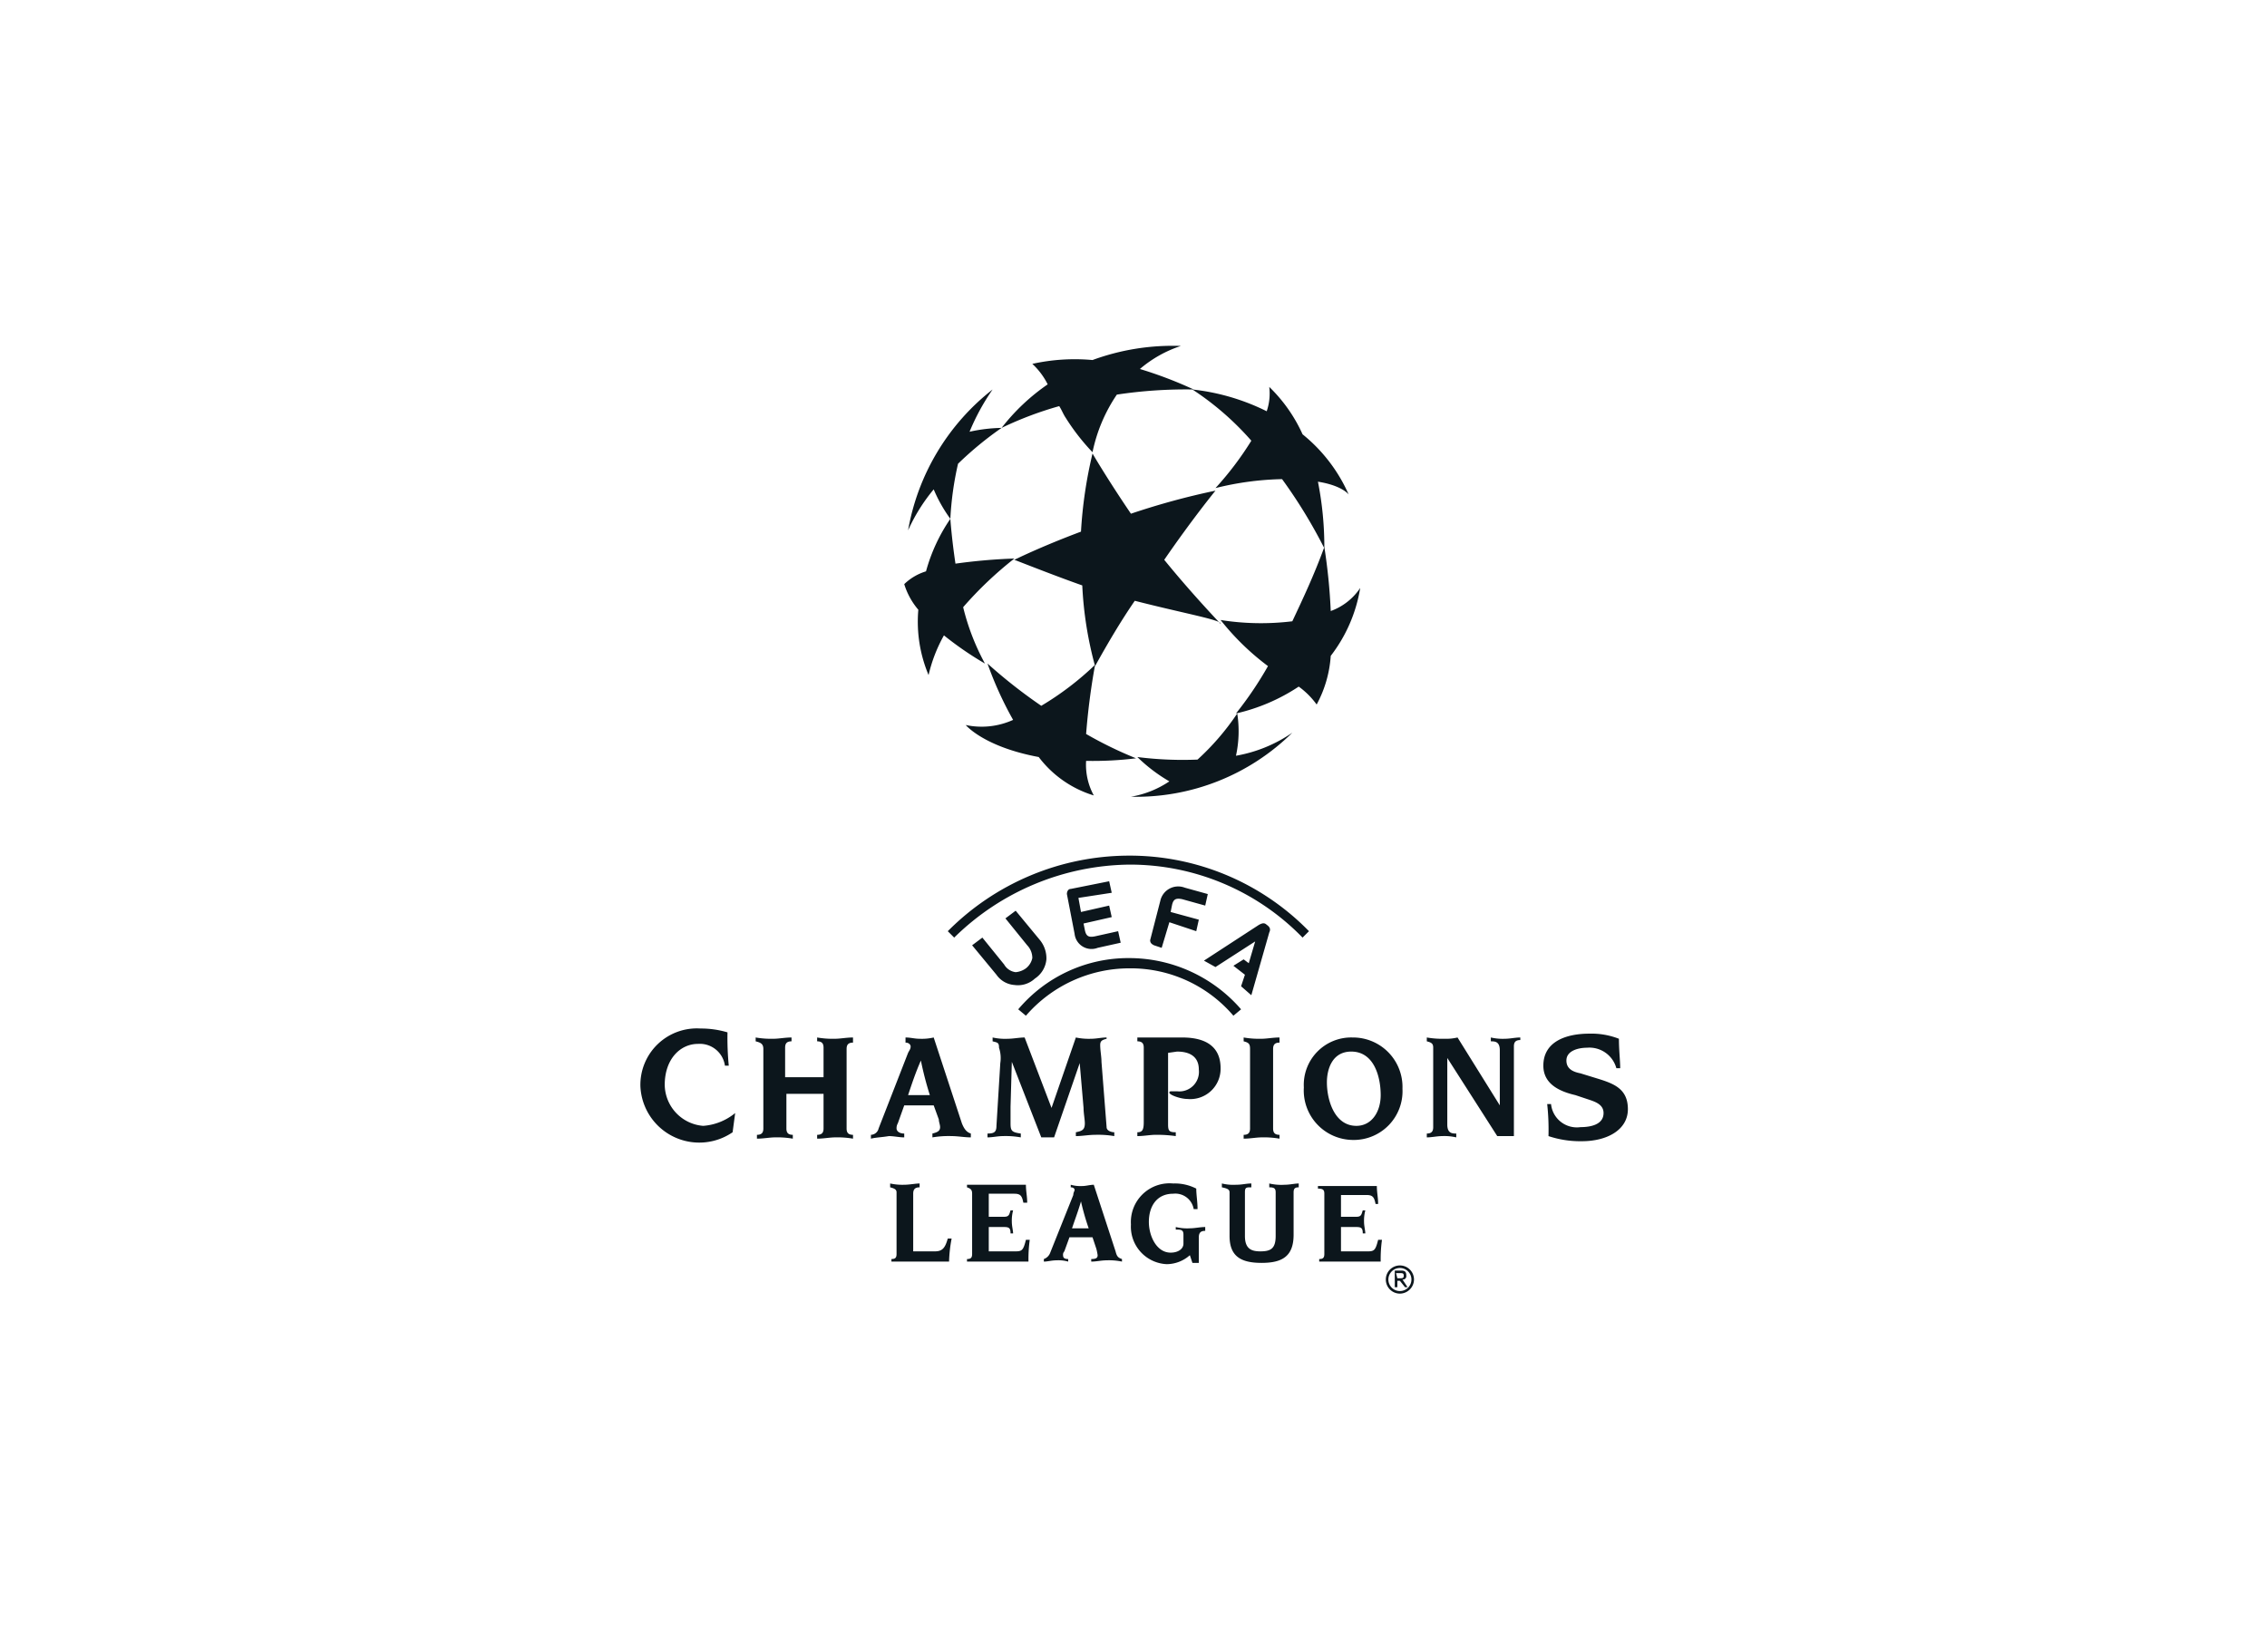<svg xmlns="http://www.w3.org/2000/svg" width="177" height="129" viewBox="0 0 177 129">
  <g id="cl-7" transform="translate(-1434 -59)">
    <rect id="Rectangle_50" data-name="Rectangle 50" width="177" height="129" transform="translate(1434 59)" fill="#ffffff" fill-opacity="0"/>
    <path id="Path_49" data-name="Path 49" d="M939.3,41.5a18.8,18.8,0,0,1,13.5,5.7l.5-.5a19.553,19.553,0,0,0-14.1-5.9,19.962,19.962,0,0,0-14.1,5.9l.5.5a19.8,19.8,0,0,1,13.7-5.7m0,8.1a10.532,10.532,0,0,1,8.1,3.7l.6-.5a11.566,11.566,0,0,0-8.7-4,11.233,11.233,0,0,0-8.7,4l.6.5a10.688,10.688,0,0,1,8.1-3.7M950,46.2c-.2-.2-.4-.1-.6,0L945.1,49l.9.5,3.1-2-.5,1.7-.4-.3-.8.5.9.7-.3.9.8.7,1.4-4.9c.1-.2.1-.4-.2-.6Zm-18.8,3.4a1.374,1.374,0,0,0,.5-.8,1.432,1.432,0,0,0-.4-1l-1.7-2.1.8-.6,1.9,2.3a2.26,2.26,0,0,1,.5,1.5,2.016,2.016,0,0,1-.9,1.5,1.941,1.941,0,0,1-1.6.5,1.873,1.873,0,0,1-1.4-.8L927,47.8l.8-.6,1.7,2.1a1.209,1.209,0,0,0,.9.6,1.6,1.6,0,0,0,.8-.3m4.1-5.5.2,1.1,2.2-.5.2.9-2.2.5.1.5c.1.5.3.6.8.5l1.8-.4.2.9-1.8.4a1.328,1.328,0,0,1-1.8-1.1l-.6-3.1c0-.2.1-.4.3-.4l3-.6.2.9Zm6.5,3.9-.6-.2c-.2-.1-.3-.2-.3-.4l.8-3.1a1.428,1.428,0,0,1,1.9-1l1.8.5-.2.9-1.8-.5c-.5-.1-.7,0-.8.5l-.1.5,2.2.6-.2.9-2.1-.7Zm18.4,25.8h.2c.2,0,.3,0,.3-.2s-.1-.2-.3-.2h-.3l.1.4Zm0,.2h0v.5H960V73.2h.5c.3,0,.4.1.4.4a.265.265,0,0,1-.3.3l.4.6h-.2l-.4-.5Zm-.7-.1h0a.9.9,0,1,0,.9-.9.9.9,0,0,0-.9.9m.9,1.1h0a1.1,1.1,0,1,1,1.1-1.1,1.11,1.11,0,0,1-1.1,1.1m-5.9-7.8h0v4.7c0,.3-.1.4-.4.4v.2h4.8a10.9,10.9,0,0,1,.1-1.7h-.3c-.2.8-.3.9-.8.9h-2.1V69.8H957c.4,0,.5.1.5.5h.2c0-.2-.1-.6-.1-.9a3.086,3.086,0,0,1,.1-.9h-.2c-.1.3-.1.5-.5.5h-1.2V67.3h2c.5,0,.6.2.7.7h.2c0-.5-.1-.9-.1-1.4H954v.2c.4,0,.5.1.5.4m-7.4-.1h0v3.4c0,1.6.9,2.1,2.5,2.1s2.5-.5,2.5-2.2V67.1c0-.3.1-.4.4-.4v-.3c-.3,0-.7.1-1.1.1a4.121,4.121,0,0,1-1.2-.1v.3c.4,0,.5.1.5.4v3.4c0,1-.4,1.2-1.2,1.2-.7,0-1.2-.2-1.2-1.2V67.1c0-.4.1-.4.5-.4v-.3c-.4,0-.7.1-1.2.1a3.749,3.749,0,0,1-1.1-.1v.3c.5.1.6.2.6.4m-3.6,3.3h0v.7c0,.4-.4.7-1,.7-1.1,0-1.7-1.3-1.7-2.4,0-1.2.6-2.2,1.9-2.2a1.456,1.456,0,0,1,1.6,1.2h.3c0-.6-.1-1.1-.1-1.6a3.661,3.661,0,0,0-1.8-.4,3.021,3.021,0,0,0-3.3,3.2,2.93,2.93,0,0,0,2.8,3.1A2.743,2.743,0,0,0,944,72l.2.6h.5v-2c0-.4.2-.5.5-.5v-.3c-.4,0-.8.1-1.2.1a3.749,3.749,0,0,1-1.1-.1V70c.4,0,.6,0,.6.4m-7.4-.5h-1.3c.2-.6.5-1.4.7-2.1h0a19.133,19.133,0,0,0,.6,2.1m-3.5,2.4h0v.2c.3,0,.6-.1,1-.1a2.769,2.769,0,0,1,.9.1v-.2c-.3,0-.4-.1-.4-.3a.367.367,0,0,1,.1-.3l.4-1.1h1.8l.3.9a4.332,4.332,0,0,1,.1.5c0,.2-.1.3-.5.3v.2c.4,0,.8-.1,1.2-.1a4.869,4.869,0,0,1,1.2.1v-.2c-.3-.1-.4-.2-.5-.6l-1.7-5.2c-.3,0-.6.1-.9.1a2.769,2.769,0,0,1-.9-.1v.2c.2,0,.3.1.3.2s-.1.2-.1.4l-1.8,4.5a.821.821,0,0,1-.5.5M927,67.2h0v4.7c0,.3-.1.4-.4.4v.2h4.8a10.9,10.9,0,0,1,.1-1.7h-.3c-.2.8-.3.9-.8.9h-2.1V69.8h1.2c.4,0,.5.1.5.5h.2c0-.2-.1-.6-.1-.9a3.086,3.086,0,0,1,.1-.9H930c-.1.3-.1.5-.5.5h-1.2V67.2h2c.5,0,.6.2.7.7h.3c0-.5-.1-.9-.1-1.4h-4.6v.2c.3.1.4.2.4.5m-5.9-.1h0v4.8c0,.3-.1.4-.4.4v.2h4.5a11.015,11.015,0,0,1,.2-1.8h-.3c-.2.7-.4,1-1,1h-1.7V67.2c0-.3.1-.5.5-.5v-.3c-.3,0-.8.1-1.2.1a4.484,4.484,0,0,1-1.1-.1v.3c.4.1.5.2.5.4m-12.8-4.7h0l.2-1.5a4.427,4.427,0,0,1-2.5,1,3.255,3.255,0,0,1-3-3.2c0-2,1.2-3.2,2.6-3.2a1.979,1.979,0,0,1,2.1,1.7h.3a22.608,22.608,0,0,1-.1-2.6,7.181,7.181,0,0,0-2.1-.3,4.408,4.408,0,0,0-4.7,4.5,4.6,4.6,0,0,0,7.2,3.6M929.2,57h0l-.3,4.9c0,.5-.2.6-.7.6v.3c.4,0,.8-.1,1.2-.1a6.6,6.6,0,0,1,1.4.1v-.3c-.7-.1-.8-.2-.8-.8V60.4l.1-3.5h0l2.3,5.9h1l2-5.8h0l.3,3.5c0,.4.1.9.1,1.2,0,.5-.2.6-.7.7v.3c.5,0,1-.1,1.5-.1a7.569,7.569,0,0,1,1.5.1v-.3c-.2,0-.6-.1-.6-.4l-.4-5.1c0-.4-.1-.9-.1-1.3,0-.3.1-.4.5-.5V55c-.4,0-.8.1-1.2.1a4.869,4.869,0,0,1-1.2-.1l-1.9,5.5L931.1,55c-.4,0-.9.1-1.3.1a4.483,4.483,0,0,1-1.2-.1v.3c.4.1.5.1.5.5a2.553,2.553,0,0,1,.1,1.2m-10.1,5.9h0v-.3a.634.634,0,0,0,.6-.5l2.3-5.9c.1-.2.2-.3.2-.5,0-.1-.1-.3-.4-.3V55c.4,0,.7.1,1.1.1A4.1,4.1,0,0,0,924,55l2.2,6.7c.2.5.4.7.7.8v.3c-.5,0-1-.1-1.5-.1a7.569,7.569,0,0,0-1.5.1v-.3c.4-.1.6-.2.6-.5,0-.2-.1-.4-.1-.6l-.4-1.1h-2.3l-.5,1.4a.756.756,0,0,0-.1.4c0,.2.2.4.6.4v.3c-.4,0-.8-.1-1.2-.1-.6.1-1,.1-1.4.2m2.9-3.4h1.7a25.573,25.573,0,0,1-.7-2.7h0c-.4.9-.7,1.8-1,2.7m-11.3-3.6h0v6.2c0,.3-.1.5-.5.5v.3c.5,0,1-.1,1.4-.1a7.084,7.084,0,0,1,1.4.1v-.3c-.4,0-.5-.2-.5-.5V59.4h2.9v2.7c0,.3-.1.5-.5.5v.3c.5,0,1-.1,1.4-.1a7.084,7.084,0,0,1,1.4.1v-.3c-.4,0-.5-.2-.5-.5V55.9c0-.3.1-.5.5-.5V55c-.5,0-1,.1-1.4.1a7.084,7.084,0,0,1-1.4-.1v.3c.4,0,.5.2.5.5v2.3h-3V55.8c0-.3.1-.5.5-.5V55c-.5,0-1,.1-1.4.1a7.084,7.084,0,0,1-1.4-.1v.3c.4.1.6.2.6.6m61.5,4.3h-.3a18.525,18.525,0,0,1,.1,2.5,7.834,7.834,0,0,0,2.6.4c2,0,3.6-.9,3.6-2.5s-1.1-2-2.4-2.4l-1.3-.4c-.5-.1-1.1-.3-1.1-1,0-.8,1-1,1.6-1a2.179,2.179,0,0,1,2.3,1.6h.3c0-.6-.1-1.4-.1-2.3a5.867,5.867,0,0,0-2.3-.4c-1.8,0-3.6.6-3.6,2.5,0,1.4,1.2,2,2.5,2.3l.9.3c.6.2,1.3.4,1.3,1.1,0,.9-1,1.1-1.8,1.1a2.025,2.025,0,0,1-2.3-1.8M963,55.8h0V62c0,.3-.1.5-.5.5v.3c.4,0,.8-.1,1.2-.1a4.1,4.1,0,0,1,1.1.1v-.3c-.3,0-.7,0-.7-.7V56.6h0l3.9,6.1h1.3v-7c0-.3.1-.5.5-.5V55c-.4,0-.8.1-1.2.1a4.1,4.1,0,0,1-1.1-.1v.3c.3,0,.7,0,.7.7v4.3h0L964.9,55a3.752,3.752,0,0,1-1,.1,7.084,7.084,0,0,1-1.4-.1v.3c.4.1.5.2.5.5m-14.3.1h0v6.2c0,.3-.1.5-.5.5v.3c.5,0,1-.1,1.4-.1a7.084,7.084,0,0,1,1.4.1v-.3c-.4,0-.5-.2-.5-.5V55.9c0-.3.1-.5.5-.5V55c-.5,0-1,.1-1.4.1a7.084,7.084,0,0,1-1.4-.1v.3c.4.1.5.2.5.6m-6.4,5.9h0V56.2l.7-.1c1,0,1.7.4,1.7,1.4a1.529,1.529,0,0,1-1.7,1.7h-.4c-.1,0-.2,0-.2.1,0,.2.9.5,1.4.5a2.366,2.366,0,0,0,2.6-2.4c0-1.4-.8-2.4-3-2.4h-3.5v.3c.4,0,.5.2.5.5v5.8c0,.6-.1.8-.5.8v.3c.5,0,1-.1,1.4-.1a10.363,10.363,0,0,1,1.6.1v-.3c-.5,0-.6-.1-.6-.6m14.3-5.7h0c1.8,0,2.3,2,2.3,3.4,0,1.3-.7,2.4-1.9,2.4-1.7,0-2.3-2-2.3-3.4,0-1,.4-2.4,1.9-2.4m.1,6.9h0a3.807,3.807,0,0,0,3.9-4,3.863,3.863,0,0,0-3.9-4,3.7,3.7,0,0,0-3.8,3.9,3.865,3.865,0,0,0,3.8,4.1m-9.1-30a8.942,8.942,0,0,0,.1-3.3,19.644,19.644,0,0,1-3.1,3.6,28.082,28.082,0,0,1-4.7-.2,12.649,12.649,0,0,0,2.5,1.9,7.671,7.671,0,0,1-3,1.2,17.361,17.361,0,0,0,12.6-5,11.106,11.106,0,0,1-4.4,1.8m-7.8.2a30.847,30.847,0,0,1-3.9-1.9,53.488,53.488,0,0,1,.7-5.4,23.165,23.165,0,0,1-4.2,3.2,40.332,40.332,0,0,1-4.2-3.3,28.06,28.06,0,0,0,2,4.4,5.952,5.952,0,0,1-3.7.4s1.4,1.7,5.7,2.5a8.487,8.487,0,0,0,4.3,3,5,5,0,0,1-.6-2.7,27.508,27.508,0,0,0,3.9-.2m-9.5-15.6a43.817,43.817,0,0,0-4.6.4c-.3-2-.4-3.5-.4-3.5a13.6,13.6,0,0,0-1.9,4.1,4.206,4.206,0,0,0-1.7,1,5.64,5.64,0,0,0,1.1,2,10.748,10.748,0,0,0,.8,5.1,11.72,11.72,0,0,1,1.2-3.1,25.736,25.736,0,0,0,3.2,2.2,18.2,18.2,0,0,1-1.7-4.4,29.115,29.115,0,0,1,4-3.8m-4.4-7.4a26.759,26.759,0,0,1,3.4-2.8,12.51,12.51,0,0,0-2.5.3,17.42,17.42,0,0,1,1.8-3.3,17.863,17.863,0,0,0-6.6,11,13.894,13.894,0,0,1,2-3.2,11.434,11.434,0,0,0,1.3,2.3,24.741,24.741,0,0,1,.6-4.3m18.4-5.8a32.157,32.157,0,0,0-4.2-1.6A9.447,9.447,0,0,1,943.3,1a18.18,18.18,0,0,0-6.9,1.1,15.3,15.3,0,0,0-4.7.3A5.522,5.522,0,0,1,932.9,4a16.093,16.093,0,0,0-3.6,3.4,27.53,27.53,0,0,1,4.5-1.7c.2.3.3.6.5.9a16.841,16.841,0,0,0,2.1,2.7,12.463,12.463,0,0,1,1.9-4.5,36.2,36.2,0,0,1,6-.4m12.1,8.2a12.519,12.519,0,0,0-3.6-4.7,12.014,12.014,0,0,0-2.6-3.7,4.27,4.27,0,0,1-.2,1.9,17.17,17.17,0,0,0-5.8-1.7,22.433,22.433,0,0,1,4.6,4,24.737,24.737,0,0,1-2.8,3.7,23.321,23.321,0,0,1,5.2-.7,39.267,39.267,0,0,1,3.3,5.4,26.2,26.2,0,0,0-.5-5.2c1.9.3,2.4,1,2.4,1m.9,7.3a4.673,4.673,0,0,1-2.3,1.8,44.957,44.957,0,0,0-.5-5c-.8,2.2-1.7,4.1-2.5,5.8a20.1,20.1,0,0,1-5.6-.1,19.749,19.749,0,0,0,3.7,3.6,28.4,28.4,0,0,1-2.5,3.7,14.777,14.777,0,0,0,4.9-2.1,6.2,6.2,0,0,1,1.4,1.4,9.258,9.258,0,0,0,1.1-3.8,11.752,11.752,0,0,0,2.3-5.3m-17.6,1h0c-1.1,1.6-2.1,3.3-3.1,5.1a28.906,28.906,0,0,1-1-6.3c-1.7-.6-3.5-1.3-5.3-2,0,0,2-1,5.2-2.2a34.61,34.61,0,0,1,.9-6.1s1.1,1.9,3,4.7a57.389,57.389,0,0,1,6.6-1.8s-1.8,2.2-4,5.4c1.3,1.6,2.8,3.3,4.4,5,.1-.3-2.8-.8-6.7-1.8" transform="translate(582.9 85.013)" fill="#0c161c"/>
  </g>
</svg>
